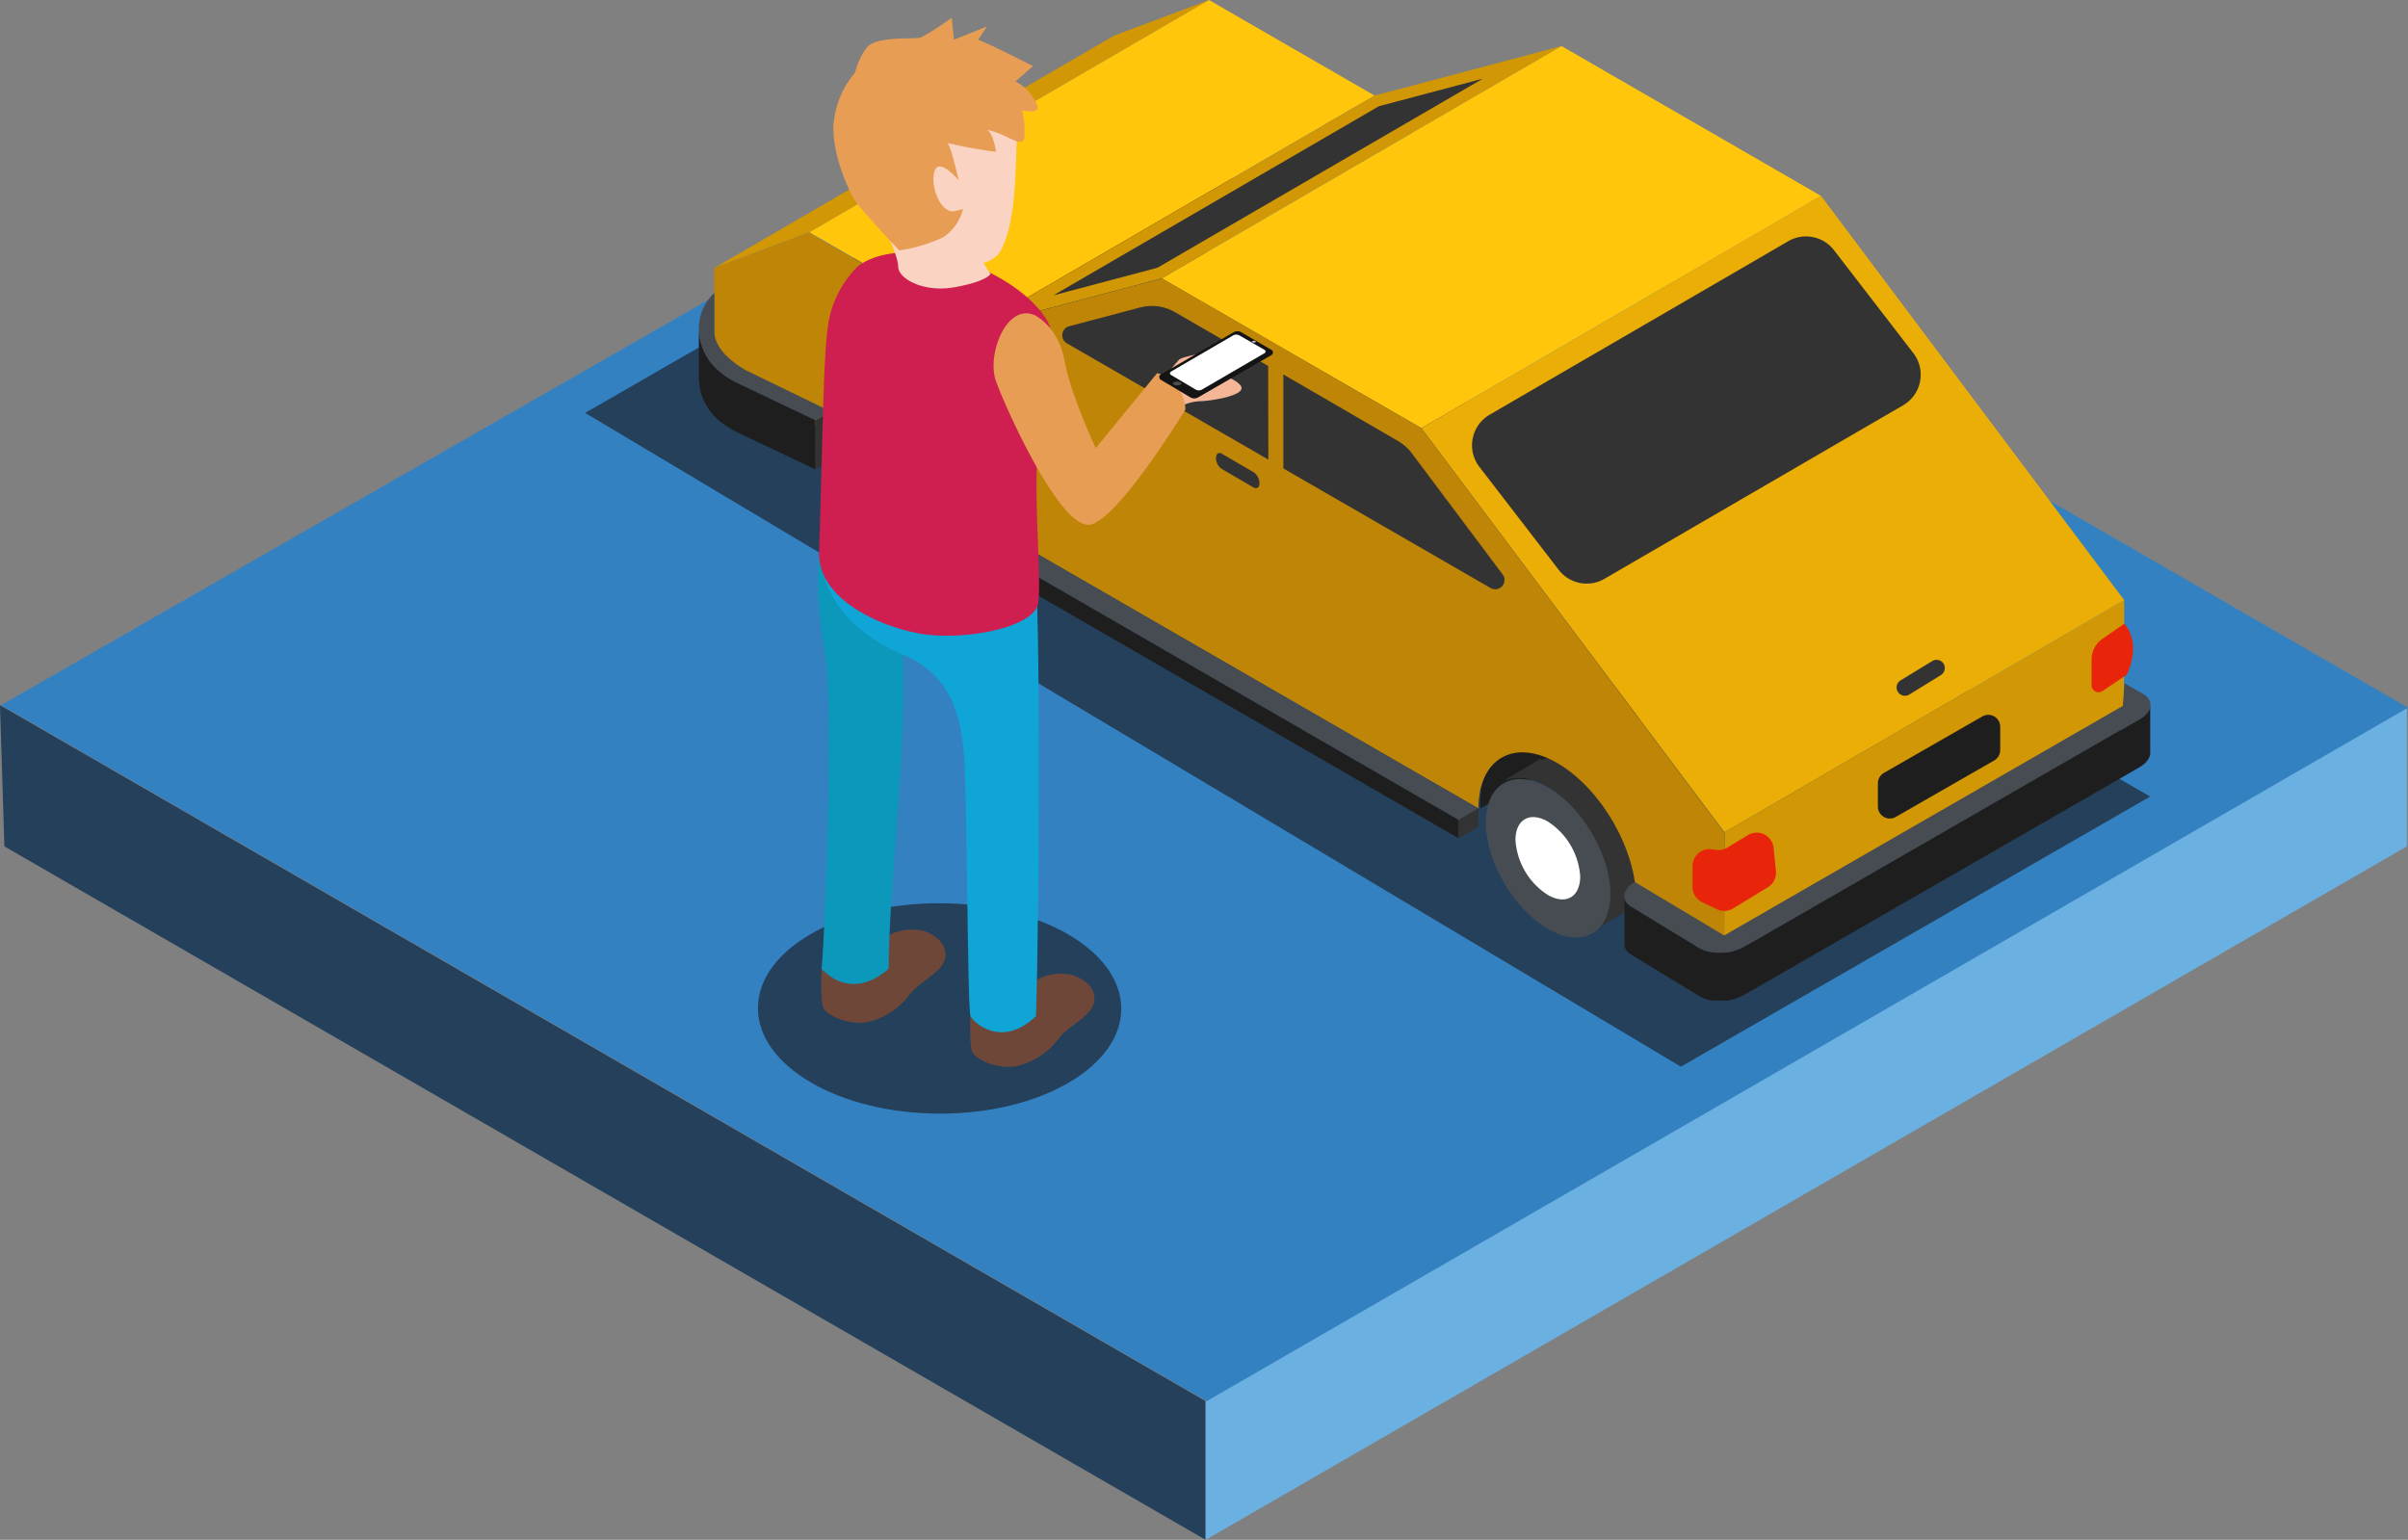 <svg xmlns="http://www.w3.org/2000/svg" viewBox="0 0 340.78 217.94"><rect x="0" y="0" width="340.78" height="217.94" fill="#808080" stroke="none"/><defs><style>.cls-1{fill:#24405b;}.cls-2{fill:#6ab1e2;}.cls-3{fill:#3481c1;}.cls-15,.cls-4{fill:#1e1e1e;}.cls-5{isolation:isolate;}.cls-13,.cls-6{fill:#333;}.cls-14,.cls-7{fill:#474c52;}.cls-16,.cls-8{fill:#fff;}.cls-9{fill:#d19705;}.cls-10{fill:#ffc60b;}.cls-11{fill:#eaae06;}.cls-12{fill:#bf8506;}.cls-13,.cls-14,.cls-15,.cls-16,.cls-17{fill-rule:evenodd;}.cls-17{fill:#b2b1af;}.cls-18{fill:#e8240a;}.cls-19{fill:#6e4739;}.cls-20{fill:#0c98bb;}.cls-21{fill:#0fa5d7;}.cls-22{fill:#f5b697;}.cls-23{fill:#cf1e50;}.cls-24{fill:#e89d54;}.cls-25{fill:#fad3c3;}.cls-26{fill:#141414;}.cls-27{fill:#4e4c51;}.cls-28{fill:#c7c3d1;}</style></defs><title>Asset 3</title><g id="Layer_2" data-name="Layer 2"><g id="Layer_2-2" data-name="Layer 2"><polygon class="cls-1" points="0.62 119.79 170.62 217.94 170.62 198.31 0 99.8 0.62 119.79"/><polygon class="cls-2" points="170.62 217.94 340.62 119.79 340.62 100.16 170.62 198.31 170.62 217.94"/><polygon class="cls-3" points="0.15 99.8 170.78 198.31 340.78 100.16 170.78 2.01 0.15 99.8"/><polygon class="cls-1" points="146.62 21.71 82.81 58.44 237.88 150.97 304.29 112.74 146.62 21.71"/><path class="cls-4" d="M265.86,80.21c0-.36.09-.71.16-1a.68.68,0,0,1,0-.14q.1-.48.24-.93l.06-.16a7,7,0,0,1,.31-.8l0-.09q.21-.42.45-.81a6.52,6.52,0,0,1,.77-.95l.21-.2a5.73,5.73,0,0,1,.94-.72l-56.57,32.87a5.45,5.45,0,0,0-.94.72l-.21.21a5.6,5.6,0,0,0-.77,1v0a6.22,6.22,0,0,0-.43.76v0a.36.36,0,0,1,0,.09c-.07.17-.15.34-.21.52a2.31,2.31,0,0,0-.1.28c0,.05,0,.11,0,.16a.88.88,0,0,0-.05.15l-.15.57a1.55,1.55,0,0,0,0,.21l0,.13c0,.07,0,.14,0,.21s-.06.35-.08.53l0,.31s0,.07,0,.11a.49.49,0,0,0,0,.12c0,.17,0,.35,0,.53s0,.36,0,.54v0l56.57-32.87c0-.43,0-.84.06-1.23A.41.41,0,0,0,265.86,80.21Z"/><path class="cls-4" d="M174.18,27.28a8.85,8.85,0,0,1,.15-1.05l0-.13a7,7,0,0,1,.24-.93.75.75,0,0,1,.05-.16,8.32,8.32,0,0,1,.31-.8l0-.09a6.24,6.24,0,0,1,.44-.81,5.65,5.65,0,0,1,.78-.95l.21-.21a4.94,4.94,0,0,1,.94-.71L120.79,54.31a6.34,6.34,0,0,0-.94.72l-.21.2a6.11,6.11,0,0,0-.77,1h0a8,8,0,0,0-.42.77v0a.36.36,0,0,0,0,.09c-.08.17-.15.33-.22.51l-.09.28-.06.17a.78.78,0,0,1,0,.14c0,.19-.1.38-.14.57s0,.15,0,.22a.59.59,0,0,0,0,.13,1.42,1.42,0,0,0,0,.2c0,.18-.06.35-.08.54s0,.2,0,.3a.41.41,0,0,1,0,.11s0,.08,0,.13,0,.35,0,.52,0,.36,0,.55v0l56.58-32.88q0-.63.06-1.23A.34.34,0,0,1,174.18,27.28Z"/><g class="cls-5"><path class="cls-6" d="M125.88,55.17a3.61,3.61,0,0,1,.44-.22l.09,0,.14-.06.23-.08a2.27,2.27,0,0,1,.25-.06l.16,0,.08,0,.53-.07h.72l.27,0,.24,0,.22,0,.36.07.2,0,.44.13.05,0c.18.06.36.12.54.2l.22.09.21.09c.26.13.53.26.8.41a9,9,0,0,1,.84.52l.27.19c.19.13.37.26.56.41l.3.24.5.43.3.27L135,58a1.8,1.8,0,0,1,.19.2c.2.19.4.4.59.61L136,59l.15.18c.12.14.23.28.35.41l.22.27.18.23.25.33c.05.08.11.15.16.22s.19.27.28.4l.17.25a.86.86,0,0,0,.07.1c.16.24.31.49.46.74l0,0,.09.16.3.52.13.25c0,.09.1.18.14.27l.12.22.29.62a.54.54,0,0,1,.05.11l0,0,.33.78c0,.05,0,.1.05.15s.07.19.11.28.1.26.14.39.07.21.1.31l.12.36.07.22c0,.14.06.27.1.4l.12.45a.83.83,0,0,0,0,.15c0,.11,0,.22.05.33s.1.46.13.69c0,.07,0,.13,0,.2s0,.29.05.43l0,.31c0,.33,0,.65,0,1,0,2.76-.92,4.71-2.48,5.65L133,79.66c1.56-.93,2.51-2.88,2.48-5.65,0-.32,0-.64-.05-1l0-.31-.09-.63c0-.23-.08-.47-.13-.7s-.06-.32-.1-.47-.07-.3-.11-.45-.11-.42-.17-.62l-.12-.36-.24-.7-.11-.29c-.13-.32-.26-.64-.4-1l0-.1c-.13-.29-.27-.57-.41-.85l-.14-.26c-.14-.26-.28-.52-.43-.78l-.09-.15c-.18-.31-.37-.6-.56-.89l-.17-.25c-.15-.21-.29-.42-.45-.62l-.24-.33-.4-.5c-.12-.14-.23-.28-.35-.41l-.34-.38c-.19-.21-.39-.41-.59-.61l-.37-.37-.3-.27c-.17-.14-.33-.29-.5-.42l-.31-.25-.55-.41-.27-.18a9,9,0,0,0-.84-.52,7.7,7.7,0,0,0-.81-.41l-.2-.09-.76-.3h0c-.22-.07-.43-.12-.64-.17l-.36-.07-.46-.07-.27,0h-.69a3.4,3.4,0,0,0-.64.09l-.16,0-.48.15-.14,0a3.77,3.77,0,0,0-.57.28l5.48-3.27Z"/><path class="cls-7" d="M126.59,59c4.87,2.73,8.86,9.45,8.91,15s-3.85,7.85-8.72,5.12-8.86-9.45-8.91-15S121.72,56.27,126.59,59Z"/></g><g class="cls-5"><path class="cls-8" d="M126.64,63.84a10,10,0,0,1,4.63,7.8c0,2.88-2,4.07-4.53,2.65a10,10,0,0,1-4.63-7.79C122.08,63.61,124.11,62.42,126.64,63.84Z"/></g><g class="cls-5"><path class="cls-6" d="M218.26,107.58a3,3,0,0,1,.44-.22l.08,0,.15-.06.23-.08a1.83,1.83,0,0,1,.25-.06l.15,0,.09,0,.52-.07h.73l.26,0,.25,0,.22,0,.35.07.2,0,.45.13,0,0c.18.06.36.12.54.2a1.45,1.45,0,0,1,.22.09l.21.09c.27.12.53.26.81.41s.56.33.84.52l.27.19c.18.13.37.26.55.41l.3.24c.17.14.34.28.5.43l.3.27.19.17.19.19c.2.2.39.41.59.62l.18.19c.06.06.1.12.15.18s.24.27.35.41l.22.27.18.23.25.33a1.84,1.84,0,0,0,.17.22l.27.4.17.25a.61.61,0,0,1,.07.1c.16.24.32.49.46.74,0,0,0,0,0,0s.06.11.1.16l.3.52c0,.08.08.17.13.25l.13.27.12.22.3.62a.54.54,0,0,0,.05.11v0q.18.39.33.78a1.21,1.21,0,0,1,0,.14c0,.1.08.2.11.29l.15.39.09.31.12.36.07.22c0,.14.07.27.1.4l.12.45c0,.05,0,.1,0,.15l.06.33c.05.23.09.46.13.69l0,.2c0,.14,0,.29.05.43s0,.21,0,.31c0,.33,0,.65.06,1,0,2.76-.93,4.71-2.49,5.65l-5.48,3.27c1.56-.93,2.51-2.89,2.48-5.65,0-.32,0-.64-.05-1l0-.31c0-.21,0-.42-.08-.63s-.09-.47-.13-.7-.06-.32-.1-.48l-.12-.44c-.05-.21-.11-.42-.17-.62l-.12-.36c-.07-.24-.15-.47-.24-.7s-.07-.19-.11-.29c-.12-.32-.25-.64-.4-1l0-.1c-.14-.29-.27-.57-.42-.85l-.13-.26c-.14-.26-.29-.52-.44-.78l-.09-.15c-.18-.31-.36-.6-.56-.89a2.2,2.2,0,0,0-.17-.25c-.14-.21-.29-.42-.44-.62l-.25-.33-.4-.5c-.11-.14-.23-.28-.35-.41l-.34-.38c-.19-.21-.38-.41-.58-.61l-.38-.37-.3-.27c-.16-.14-.33-.29-.5-.42l-.3-.25-.56-.41-.26-.18a9.57,9.57,0,0,0-.84-.52c-.28-.16-.55-.29-.81-.41l-.21-.09-.76-.3h-.05c-.21-.07-.42-.12-.64-.17l-.36-.07-.46-.07-.26,0h-.69a3.51,3.51,0,0,0-.65.09l-.15,0a3.37,3.37,0,0,0-.48.15l-.15,0a3.77,3.77,0,0,0-.57.28l5.48-3.27Z"/><path class="cls-7" d="M219,111.42c4.86,2.73,8.85,9.45,8.9,15s-3.85,7.85-8.71,5.12-8.86-9.45-8.92-15S214.1,108.68,219,111.42Z"/></g><g class="cls-5"><path class="cls-8" d="M219,116.25a10,10,0,0,1,4.63,7.79c0,2.89-2,4.08-4.53,2.66a10,10,0,0,1-4.63-7.79C214.46,116,216.48,114.83,219,116.25Z"/></g><polygon class="cls-9" points="101.11 37.91 157.69 5.03 171.1 0 114.53 32.88 101.11 37.91"/><polygon class="cls-10" points="114.53 32.88 171.1 0 194.53 13.53 137.96 46.41 114.53 32.88"/><polygon class="cls-9" points="137.96 46.41 194.53 13.53 220.99 6.52 164.41 39.4 137.96 46.41"/><polygon class="cls-6" points="195.15 15.03 209.86 11.13 163.79 37.9 149.08 41.8 195.15 15.03"/><polygon class="cls-10" points="164.41 39.4 220.99 6.52 257.72 27.73 201.15 60.6 164.41 39.4"/><polygon class="cls-9" points="244.04 117.81 300.62 84.94 300.57 101.63 244 134.5 244.04 117.81"/><polygon class="cls-11" points="201.15 60.6 257.72 27.73 300.62 84.94 244.04 117.81 201.15 60.6"/><path class="cls-6" d="M270.79,50,259.54,35.4a5,5,0,0,0-6.45-1.27l-42.3,24.58a5,5,0,0,0-1.44,7.35L220.6,80.67a5,5,0,0,0,6.45,1.26l42.3-24.58A5,5,0,0,0,270.79,50Z"/><path class="cls-12" d="M201.15,60.6,244,117.81l0,16.69-12.44-7.18c0-7.1-5-15.73-11.13-19.3s-11.19-.7-11.21,6.4l-69.33-40c0-7.1-5-15.73-11.14-19.3s-11.2-.7-11.22,6.4L101.07,52l0-14.07,13.42-5L138,46.41l26.45-7Z"/><polygon class="cls-13" points="117.53 58.22 117.53 65.25 115.37 66.43 115.37 59.47 117.53 58.22"/><path class="cls-14" d="M117.53,58.22l-2.16,1.25c-15.17-4.53-16-8.53-16.44-12.26a6.89,6.89,0,0,1,2.17-5.75l0,4.94v.54c0,1.94,1.74,3.89,4.45,5.46Z"/><polygon class="cls-15" points="115.37 59.47 115.37 66.43 104.17 61.1 103.92 60.97 103.68 60.84 103.44 60.7 103.2 60.56 102.97 60.41 102.74 60.26 102.51 60.1 102.28 59.93 102.06 59.76 101.85 59.59 101.63 59.4 101.43 59.22 101.23 59.02 101.03 58.82 100.84 58.61 100.66 58.39 100.48 58.17 100.31 57.94 100.15 57.7 100 57.45 99.85 57.2 99.72 56.93 99.59 56.66 99.47 56.38 99.36 56.09 99.26 55.8 99.17 55.49 99.1 55.17 99.03 54.85 98.98 54.51 98.94 54.17 98.92 53.96 98.9 53.74 98.9 53.53 98.9 46.57 98.9 46.78 98.92 46.99 98.94 47.21 98.98 47.55 99.03 47.89 99.1 48.21 99.17 48.53 99.26 48.84 99.36 49.13 99.47 49.42 99.59 49.7 99.72 49.97 99.85 50.23 100 50.49 100.15 50.74 100.31 50.98 100.48 51.21 100.66 51.43 100.84 51.65 101.03 51.85 101.23 52.06 101.43 52.25 101.63 52.44 101.85 52.63 102.06 52.8 102.28 52.97 102.51 53.14 102.74 53.3 102.97 53.45 103.2 53.6 103.44 53.74 103.68 53.88 103.92 54.01 104.17 54.14 115.37 59.47"/><path class="cls-13" d="M177.42,69l-4.52-2.63a1.92,1.92,0,0,1-.81-1.55h0c0-.59.36-.87.81-.61l4.52,2.63a1.94,1.94,0,0,1,.82,1.55h0C178.24,69,177.87,69.23,177.42,69Z"/><path class="cls-15" d="M300,100.14v3.25h0l2.81-1.62.6-.42.45-.45.3-.48.14-.48v6.8l-.14.49-.3.47-.45.46-.6.41L300,110.2h0l-51.4,29.59h0l-1.82,1.05-.35.18-.37.17-.39.14-.4.12-.41.09-.41.08-.42,0-.42,0h-.83l-.4,0-.39-.07-.37-.08-.36-.12-.33-.13-.31-.16-9.69-5.89-.51-.37-.34-.42-.18-.46,0-.47v-6.81l0,.48.18.46.34.42.51.37,9.69,5.89.31.15.33.14.36.11.37.09.39.06.4,0,.41,0h.42l.42,0,.42,0,.41-.07.41-.1.4-.12.39-.14.37-.16.35-.19,1.82-1.05h0l50.21-29Zm0,3.25v6.8h0Z"/><path class="cls-14" d="M231.36,124.83,244,132.4l56.42-32.49.24-3.21,2.62,1.51c1.57.91,1.37,2.51-.44,3.56L300,103.39h0L248.59,133h0L246.77,134a6.89,6.89,0,0,1-6.16.26l-9.69-5.89C229.35,127.48,229.55,125.88,231.36,124.83Z"/><polygon class="cls-14" points="209.22 114.42 139.87 74.38 137.05 76 206.41 116.05 209.22 114.42"/><polygon class="cls-15" points="206.41 116.05 137.05 76 137.05 78.59 206.41 118.64 206.41 116.05"/><polygon class="cls-13" points="209.22 114.42 209.22 117.03 206.41 118.64 206.41 116.05 209.22 114.42"/><path class="cls-16" d="M138.65,41.68a2.44,2.44,0,0,1,2.46-.25l.87.51a2.44,2.44,0,0,1,1,2.25,7.71,7.71,0,0,1-3.48,6,2.44,2.44,0,0,1-2.46.24l-.87-.5a2.44,2.44,0,0,1-1-2.25,7.71,7.71,0,0,1,3.48-6Z"/><path class="cls-17" d="M139.52,42.18c1.92-1.11,3.48-.21,3.48,2a7.7,7.7,0,0,1-3.48,6c-1.92,1.11-3.48.21-3.48-2A7.7,7.7,0,0,1,139.52,42.18Z"/><path class="cls-17" d="M139,46.55a.62.62,0,1,1,1-.7,11.58,11.58,0,0,0,7.3,4.53.61.61,0,0,1,.51.71.62.62,0,0,1-.7.51A12.91,12.91,0,0,1,139,46.55Z"/><path class="cls-6" d="M275,93.85a1.18,1.18,0,0,0-1.53-.3L269,96.28a1.17,1.17,0,0,0-.34,1.74h0a1.18,1.18,0,0,0,1.52.3l4.44-2.74A1.18,1.18,0,0,0,275,93.85Z"/><path class="cls-18" d="M242.49,120.25l.15,0a2.37,2.37,0,0,0,1.8-.28l2.94-1.78A2.4,2.4,0,0,1,251,120l.33,3.29a2.4,2.4,0,0,1-1.15,2.29l-4.92,3a2.39,2.39,0,0,1-2.26.12l-2.09-1a2.42,2.42,0,0,1-1.38-2.18v-3A2.39,2.39,0,0,1,242.49,120.25Z"/><path class="cls-18" d="M300.64,88.27c2.54,3,.35,7.21.35,7.21l-3.36,2.27A1,1,0,0,1,296,96.9V93.33a3.54,3.54,0,0,1,1.51-2.89Z"/><path class="cls-15" d="M280.54,101.4l-13.94,8a1.7,1.7,0,0,0-.84,1.46v3.31a1.69,1.69,0,0,0,2.52,1.46l13.94-8a1.7,1.7,0,0,0,.85-1.46v-3.31A1.69,1.69,0,0,0,280.54,101.4Z"/><path class="cls-6" d="M179.47,51.8,166.3,44.19a6.57,6.57,0,0,0-5-.66l-10.05,2.66A1.32,1.32,0,0,0,151,48.6l28.5,16.45Z"/><path class="cls-6" d="M212.65,81.3,199.78,64.13a6.61,6.61,0,0,0-2-1.75L181.62,53V66.3l29.32,16.92A1.31,1.31,0,0,0,212.65,81.3Z"/><ellipse class="cls-1" cx="132.97" cy="142.74" rx="14.89" ry="25.71" transform="translate(-10.14 275.3) rotate(-89.84)"/><path class="cls-19" d="M137.35,143s-.22,4.62.22,5.83,4.28,2.86,7,1.87a10.35,10.35,0,0,0,5.28-3.74c.88-1.32,4-2.91,4.73-4.4,1.15-2.3-1.1-4.18-3.08-4.62a7,7,0,0,0-6.27,1.87C143.39,141.54,137.35,143,137.35,143Z"/><path class="cls-19" d="M116.28,136.76s-.22,4.62.22,5.83,4.29,2.86,7,1.87a10.27,10.27,0,0,0,5.27-3.74c.88-1.32,4-2.91,4.73-4.4,1.16-2.3-1.1-4.18-3.08-4.62a7,7,0,0,0-6.26,1.87C122.33,135.33,116.28,136.76,116.28,136.76Z"/><path class="cls-20" d="M115.92,78.15a53.62,53.62,0,0,0,.75,13.73c1.39,7.12.06,40.82-.4,45.22,0,0,3.94,4.87,9.5,0,0-13,3.24-35.44,1.62-49.57S115.92,78.15,115.92,78.15Z"/><path class="cls-21" d="M116.33,80.24c.22.8,1,8.34,12.45,12.85,6.25,3.25,7.18,8.8,7.64,13.67s.47,36.14.93,37.06,4.4,4.63,9.26,0c.47-13.43.7-59.3-.23-64.86S115.63,77.69,116.33,80.24Z"/><path class="cls-22" d="M164.71,53.68a20.45,20.45,0,0,1,2.18-2.8c.62-.47,5.13-1.4,5.29-.62s-2.33,1.86-2.33,1.86,4.82,1.09,5.75,2.49-4.51,2.18-5.91,2.18a7,7,0,0,0-3,.93S163.16,56.79,164.71,53.68Z"/><path class="cls-23" d="M134.57,36.34s9.73,2.78,13.55,8.92c1.48,2.37,1.62,9.73-.46,14.59s-.06,22.12-.76,25.6-10.59,5.21-16.38,4.28-14.8-4.86-14.6-11.58c.59-19.05.59-28.4,1.39-32.89a15,15,0,0,1,3.82-7.3S124.38,34.25,134.57,36.34Z"/><path class="cls-24" d="M146.45,44.62s3.32,1.55,4.2,6.42,4.42,12.38,4.42,12.38l8.69-10.61a5.54,5.54,0,0,1,4,5.14s-9.07,14.93-13.27,16.26-12.23-16.54-13.55-20.3S142.47,42.85,146.45,44.62Z"/><path class="cls-25" d="M129,8s5.39-1.56,9.9,1.22,5.22,5.9,5,10.25c-.21,5.43-.17,11.52-2.08,15.63-2.26,4.87-12,.87-14.94-1s-6.08-9.55-5.74-15.46S123.57,9.06,129,8Z"/><path class="cls-25" d="M124.84,31.55s2.27,4.55,2.27,6.2,3.52,3.72,8.06,2.89,5-1.86,5-1.86a22.06,22.06,0,0,1-2.89-6C136.62,30.1,124.84,31.55,124.84,31.55Z"/><path class="cls-24" d="M138.43,5.62s1.55.62,4.66,2.17l3.11,1.56-2.49,2.18A6.53,6.53,0,0,1,146.82,15c.32,1.24-2.17.62-2.17.62A12.43,12.43,0,0,1,145,19c0,2.49-2.18,0-5.29-.62.93.62,1.24,3.11,1.24,3.11a68.56,68.56,0,0,1-6.84-1.24c.62.93,1.56,5.29,1.56,5.29s-2.8-3.43-3.43-1.25.94,5.91,2.8,5.6l1.25-.31a6.79,6.79,0,0,1-2.8,4,22.85,22.85,0,0,1-6.22,1.87s-5.91-6.22-6.54-7.47-2.8-5.6-2.8-10A13,13,0,0,1,121,10.28a10.86,10.86,0,0,1,1.56-3.42C123.8,5,129.4,5.62,130.34,5.3a36.11,36.11,0,0,0,4.35-2.8L135,5.62l4.67-1.87Z"/><path class="cls-26" d="M180.13,49.77l-.31-.21-4.2-2.45a1.13,1.13,0,0,0-1,0l-10.26,6-.28.15v.2h0a.36.36,0,0,0,.21.3l4.22,2.51a1.13,1.13,0,0,0,1,0l10.4-6a.37.37,0,0,0,.22-.31h0Z"/><path class="cls-26" d="M175.62,47a1.13,1.13,0,0,0-1,0l-10.33,6a.32.32,0,0,0,0,.6l4.22,2.51a1.13,1.13,0,0,0,1,0l10.4-6a.32.32,0,0,0,0-.6Z"/><path class="cls-8" d="M175.38,47.46a.94.94,0,0,0-.85,0l-8.79,5.12c-.23.14-.23.36,0,.5l3.49,2.07a.94.94,0,0,0,.85,0L178.93,50a.27.27,0,0,0,0-.5Z"/><path class="cls-27" d="M166,54.28c0,.15.26.27.59.27s.59-.12.59-.27-.26-.27-.59-.27S166,54.13,166,54.28Z"/><path class="cls-28" d="M177.17,48.36c0,.07.12.13.28.13s.28-.06.28-.13-.13-.13-.28-.13S177.17,48.29,177.17,48.36Z"/></g></g></svg>